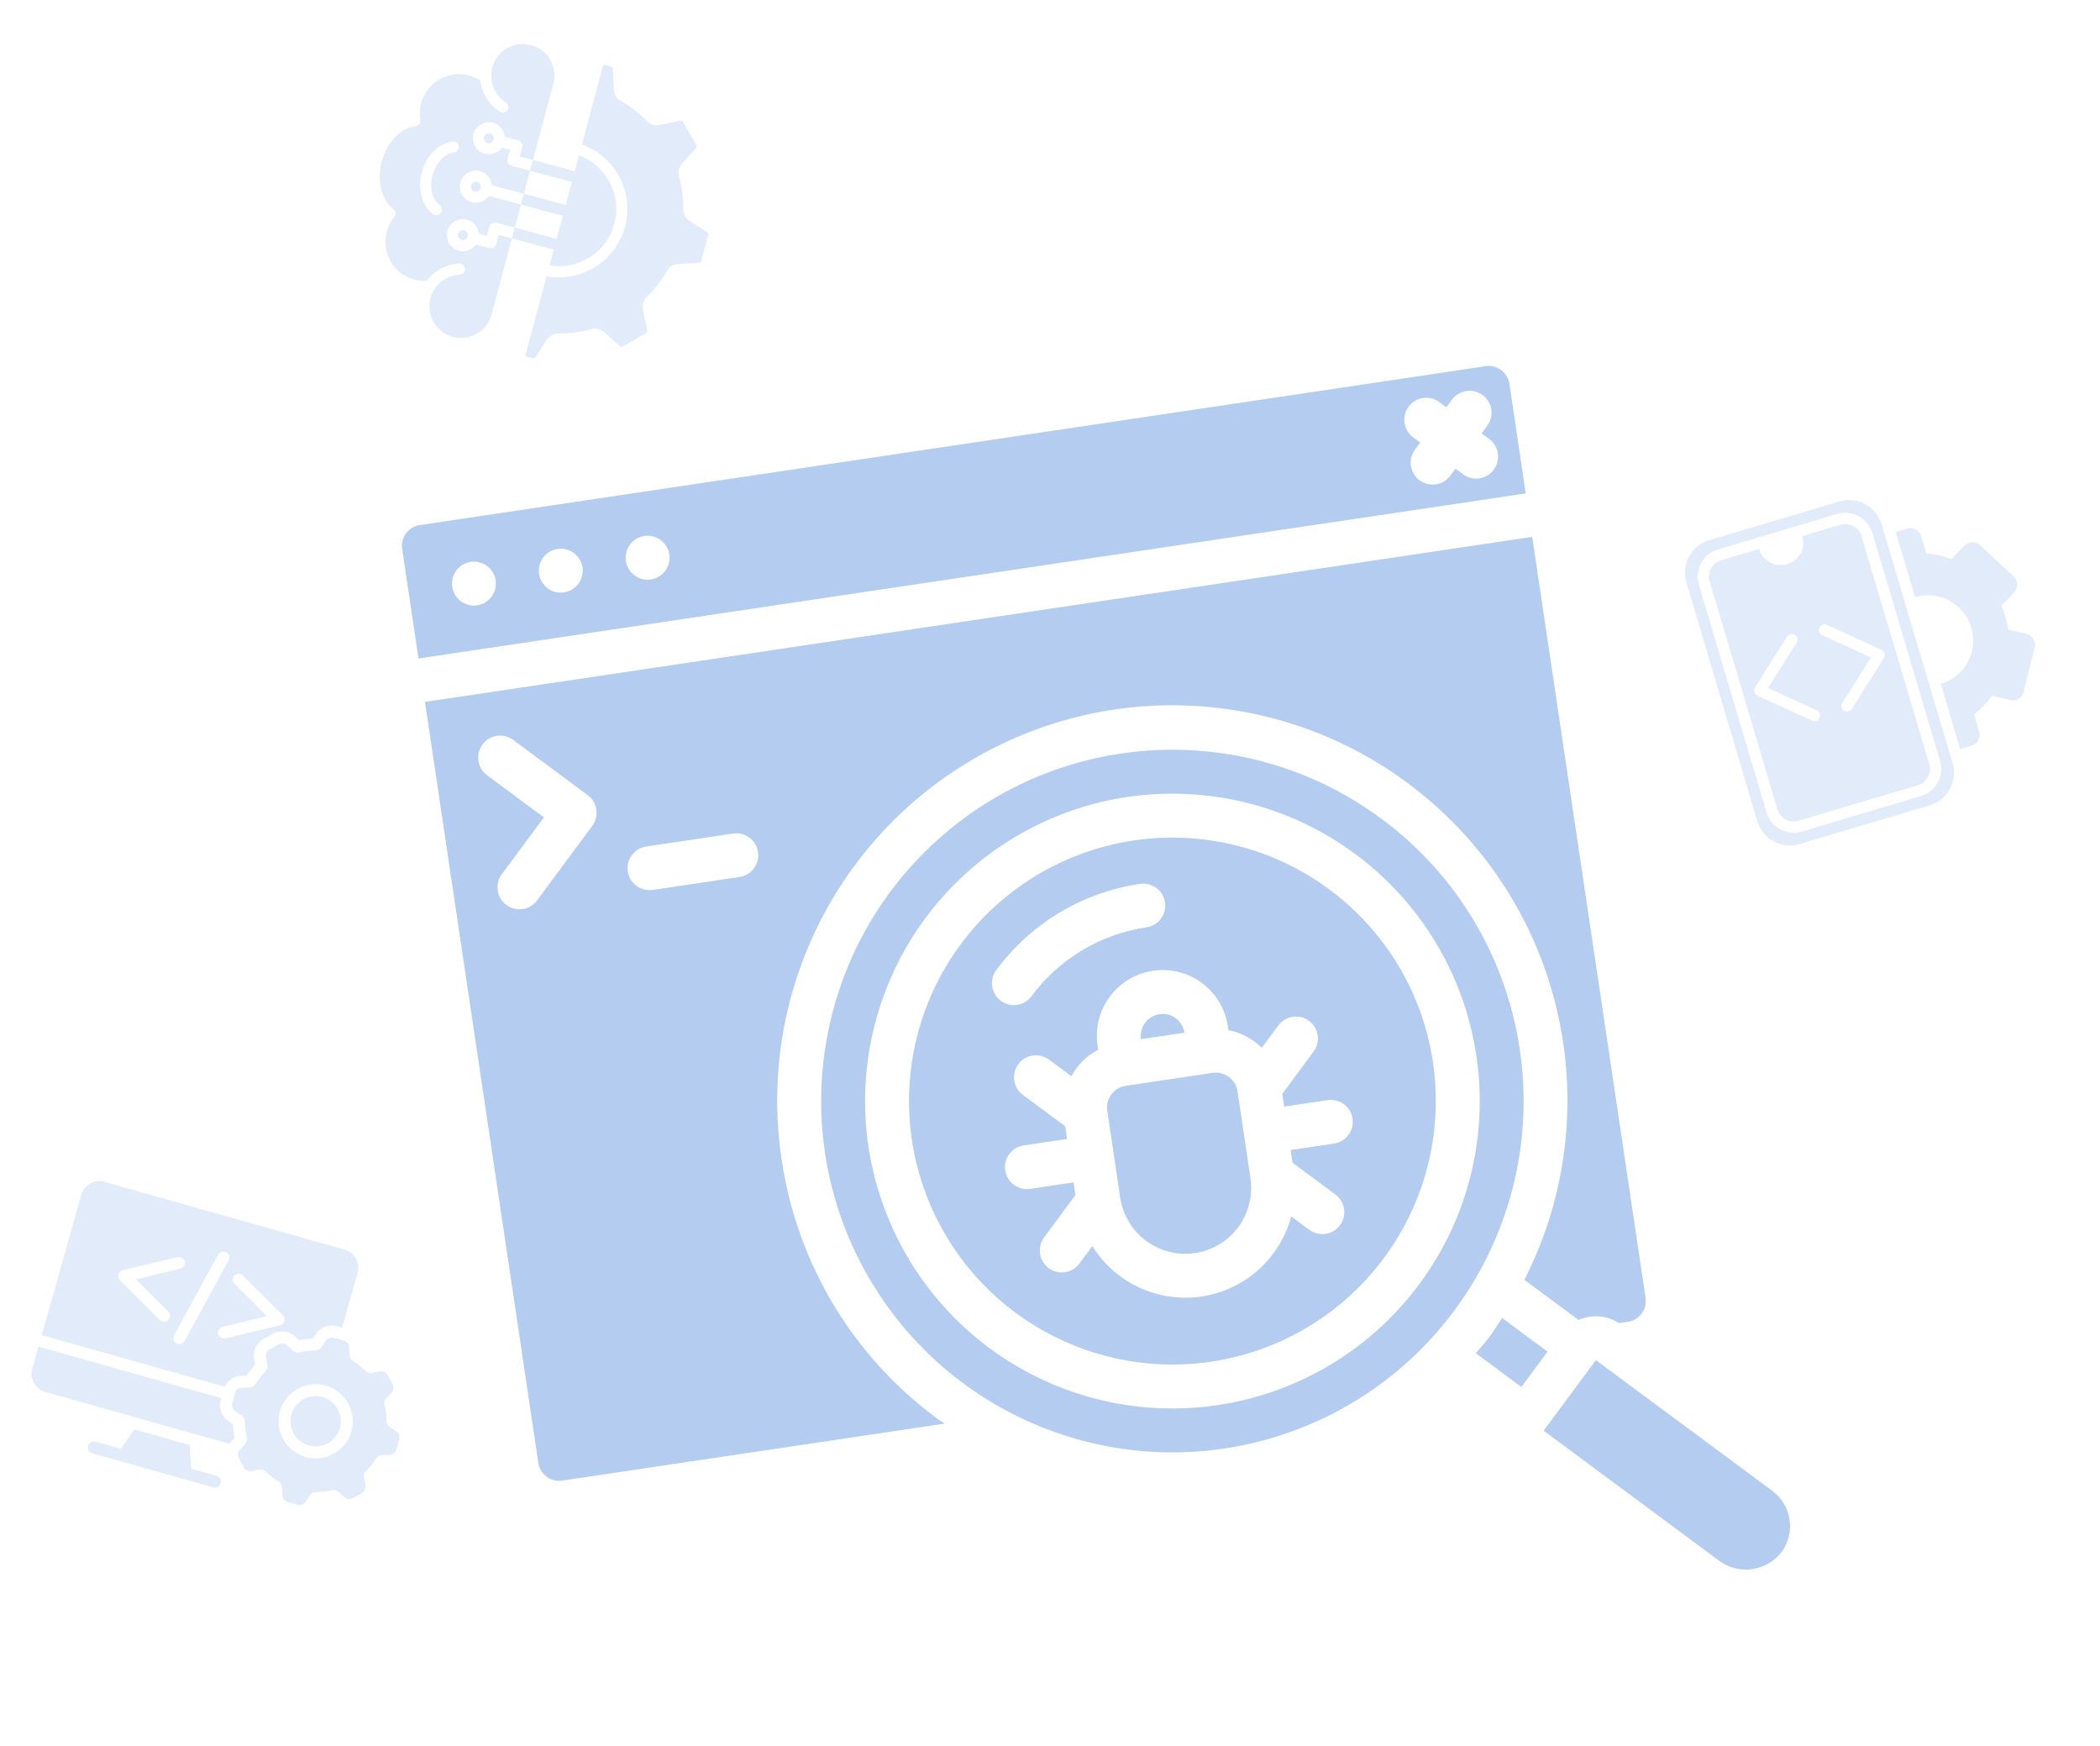<svg width="521" height="433" viewBox="0 0 521 433" fill="none" xmlns="http://www.w3.org/2000/svg">
<g clip-path="url(#clip0_117_1522)">
<path fill-rule="evenodd" clip-rule="evenodd" d="M300.838 266.1L279.293 269.31C276.318 269.753 274.266 272.524 274.709 275.499L277.92 297.044C279.249 305.968 287.562 312.125 296.486 310.795C305.41 309.465 311.567 301.153 310.237 292.228L307.027 270.683C306.583 267.708 303.812 265.656 300.838 266.1Z" fill="#B3CCF0"/>
<path d="M193.915 287.539C187.613 245.641 208.943 204.435 246.792 185.393C284.641 166.35 330.442 173.781 360.328 203.814C390.215 233.846 397.423 279.682 378.196 317.438L391.632 327.389C392.491 327.004 393.396 326.732 394.325 326.58C396.881 326.208 399.486 326.767 401.663 328.158L404.221 327.776C406.985 327.158 408.758 324.456 408.223 321.674L380.131 133.156L105.434 174.09L133.525 362.608C133.824 365.42 136.301 367.488 139.122 367.28L234.366 353.087C233.752 352.661 233.149 352.305 232.532 351.863C211.586 336.44 197.68 313.277 193.915 287.539ZM146.943 204.832L133.192 223.398C131.382 225.754 128.019 226.226 125.632 224.458C123.244 222.69 122.715 219.335 124.441 216.917L134.951 202.726L120.76 192.216C118.404 190.407 117.933 187.043 119.7 184.656C121.468 182.269 124.823 181.739 127.241 183.465L145.808 197.216C148.224 199.006 148.732 202.415 146.943 204.832ZM155.747 216.144C155.304 213.17 157.356 210.399 160.331 209.956L181.876 206.745C184.851 206.302 187.622 208.354 188.065 211.329C188.508 214.304 186.456 217.074 183.481 217.518L161.936 220.728C158.961 221.171 156.191 219.119 155.747 216.144Z" fill="#B3CCF0"/>
<path fill-rule="evenodd" clip-rule="evenodd" d="M287.657 251.546C284.682 251.99 282.63 254.761 283.073 257.735L293.846 256.13C293.402 253.155 290.632 251.103 287.657 251.546Z" fill="#B3CCF0"/>
<path d="M374.514 95.451C374.216 92.638 371.738 90.57 368.918 90.779L103.807 130.284C101.048 130.907 99.282 133.607 99.816 136.385L103.829 163.316L378.527 122.382L374.514 95.451ZM118.383 150.136C115.408 150.579 112.637 148.527 112.194 145.552C111.75 142.577 113.802 139.806 116.777 139.363C119.752 138.92 122.523 140.972 122.966 143.947C123.409 146.922 121.357 149.692 118.383 150.136ZM139.928 146.925C136.953 147.368 134.182 145.316 133.739 142.341C133.295 139.367 135.347 136.596 138.322 136.153C141.297 135.709 144.068 137.761 144.511 140.736C144.954 143.711 142.902 146.482 139.928 146.925ZM161.473 143.715C158.498 144.158 155.727 142.106 155.284 139.131C154.84 136.156 156.893 133.385 159.867 132.942C162.842 132.499 165.613 134.551 166.056 137.526C166.5 140.501 164.447 143.271 161.473 143.715ZM369.39 108.839C370.992 109.983 371.851 111.902 371.639 113.859C371.427 115.816 370.175 117.505 368.365 118.279C366.556 119.053 364.47 118.79 362.908 117.591L361.095 116.248L359.752 118.061C357.943 120.417 354.579 120.888 352.192 119.121C349.804 117.352 349.275 113.998 351.001 111.58L352.344 109.767L350.531 108.424C348.175 106.615 347.704 103.251 349.471 100.864C351.24 98.476 354.594 97.947 357.012 99.673L358.825 101.016L360.168 99.203C361.312 97.601 363.231 96.741 365.188 96.953C367.144 97.166 368.834 98.417 369.608 100.227C370.381 102.037 370.118 104.123 368.92 105.684L367.577 107.497L369.39 108.839Z" fill="#B3CCF0"/>
<path fill-rule="evenodd" clip-rule="evenodd" d="M439.693 369.763L395.931 337.352L382.969 354.854L426.73 387.265C431.598 390.701 438.308 389.701 441.962 384.995C445.541 380.162 444.525 373.343 439.693 369.763Z" fill="#B3CCF0"/>
<path fill-rule="evenodd" clip-rule="evenodd" d="M372.663 326.895C371.66 328.41 370.721 329.937 369.633 331.432C368.545 332.927 367.301 334.252 366.165 335.649L377.442 344.005L383.932 335.242L372.663 326.895Z" fill="#B3CCF0"/>
<path d="M342.721 203.071C309.315 178.333 263.087 180.638 232.307 208.575C201.527 236.513 194.769 282.302 216.164 317.941C237.56 353.579 281.151 369.142 320.278 355.111C359.406 341.079 383.175 301.363 377.047 260.249C373.669 237.382 361.316 216.804 342.721 203.071ZM352.137 318.469C330.491 347.698 291.212 357.567 258.321 342.04C225.43 326.513 208.088 289.914 216.899 254.626C225.711 219.337 258.224 195.188 294.553 196.946C330.883 198.704 360.911 225.881 366.274 261.855C369.283 281.855 364.195 302.23 352.137 318.469Z" fill="#B3CCF0"/>
<path d="M329.759 220.579C304.706 202.025 270.034 203.752 246.949 224.705C223.863 245.657 218.794 280 234.84 306.729C250.887 333.459 283.58 345.131 312.926 334.607C342.272 324.084 360.099 294.295 355.502 263.46C352.968 246.31 343.704 230.878 329.759 220.579ZM247.112 240.68C255.679 229.045 268.545 221.321 282.841 219.229C285.816 218.786 288.587 220.838 289.03 223.813C289.474 226.788 287.421 229.559 284.447 230.002C273.009 231.673 262.715 237.853 255.863 247.162C254.053 249.518 250.69 249.989 248.302 248.221C245.915 246.452 245.385 243.097 247.112 240.68ZM330.979 283.632L320.206 285.237L320.677 288.393L331.241 296.218C332.843 297.361 333.703 299.28 333.491 301.237C333.278 303.194 332.027 304.884 330.217 305.657C328.407 306.431 326.321 306.168 324.76 304.969L320.347 301.701C317.549 312.166 308.805 319.972 298.091 321.568C287.376 323.165 276.736 318.248 271.009 309.053L267.741 313.466C265.932 315.822 262.568 316.293 260.181 314.525C257.793 312.757 257.264 309.402 258.99 306.985L266.815 296.42L266.344 293.263L255.572 294.869C252.597 295.312 249.826 293.26 249.383 290.285C248.939 287.31 250.992 284.539 253.966 284.096L264.739 282.491L264.269 279.334L253.704 271.51C251.348 269.701 250.877 266.337 252.644 263.95C254.412 261.562 257.767 261.033 260.185 262.759L265.805 266.921C267.327 264.122 269.637 261.831 272.449 260.332L272.301 259.341C270.971 250.417 277.127 242.104 286.052 240.774C294.976 239.444 303.289 245.6 304.618 254.525L304.766 255.516C307.892 256.129 310.769 257.645 313.042 259.877L317.204 254.257C319.013 251.901 322.377 251.43 324.764 253.198C327.152 254.966 327.681 258.321 325.955 260.739L318.131 271.308L318.601 274.465L329.374 272.859C332.349 272.416 335.12 274.468 335.563 277.443C336.006 280.417 333.954 283.188 330.979 283.632Z" fill="#B3CCF0"/>
</g>
<g opacity="0.4" clip-path="url(#clip1_117_1522)">
<path d="M122.341 33.674C122.497 33.944 122.55 34.277 122.463 34.601C122.376 34.924 122.164 35.186 121.894 35.342C121.624 35.498 121.296 35.552 120.967 35.464C120.644 35.377 120.382 35.165 120.226 34.895C120.07 34.625 120.017 34.292 120.104 33.968C120.191 33.645 120.403 33.383 120.673 33.227C120.943 33.071 121.276 33.018 121.6 33.105C121.928 33.193 122.185 33.404 122.341 33.674ZM115.158 57.147C114.834 57.06 114.502 57.108 114.232 57.264C113.961 57.425 113.75 57.682 113.663 58.005C113.575 58.334 113.63 58.662 113.784 58.937C113.94 59.206 114.203 59.414 114.527 59.501C114.855 59.589 115.182 59.539 115.452 59.383C115.723 59.223 115.934 58.966 116.023 58.638C116.109 58.314 116.055 57.986 115.9 57.711C115.744 57.441 115.486 57.235 115.158 57.147ZM118.379 45.123C118.055 45.037 117.723 45.09 117.453 45.246C117.183 45.401 116.97 45.663 116.884 45.987C116.796 46.316 116.85 46.644 117.006 46.913C117.162 47.183 117.423 47.396 117.747 47.483C118.076 47.571 118.404 47.516 118.674 47.36C118.943 47.205 119.155 46.948 119.243 46.619C119.33 46.295 119.276 45.962 119.121 45.693C118.965 45.423 118.708 45.211 118.379 45.123ZM127.005 59.127L121.947 78.006C121.387 80.095 120.033 81.763 118.297 82.761C116.559 83.764 114.439 84.104 112.35 83.544C110.257 82.983 108.594 81.63 107.592 79.893C106.588 78.16 106.249 76.04 106.809 73.95C107.259 72.27 108.214 70.871 109.467 69.867C110.757 68.834 112.358 68.213 114.041 68.141C114.805 68.112 115.394 67.472 115.366 66.708C115.331 65.948 114.692 65.354 113.927 65.387C111.648 65.484 109.481 66.315 107.742 67.712C107.04 68.275 106.41 68.923 105.867 69.653C105.457 69.676 105.043 69.675 104.624 69.644C104.026 69.603 103.412 69.5 102.795 69.335C100.214 68.643 98.154 66.969 96.917 64.827C95.676 62.678 95.256 60.061 95.947 57.481C96.132 56.789 96.387 56.14 96.702 55.535C97.01 54.933 97.372 54.378 97.782 53.881C97.823 53.835 97.864 53.789 97.901 53.737C98.348 53.115 98.208 52.254 97.586 51.808C96.161 50.775 95.124 49.076 94.598 47.028C94.067 44.946 94.071 42.517 94.732 40.051C95.392 37.586 96.604 35.48 98.103 33.949C99.583 32.434 101.329 31.487 103.08 31.303L103.082 31.299C103.111 31.297 103.141 31.291 103.17 31.289C103.922 31.162 104.426 30.451 104.3 29.7C104.189 29.033 104.146 28.343 104.178 27.634C104.208 26.952 104.312 26.263 104.497 25.571C105.189 22.99 106.863 20.93 109.01 19.694C111.154 18.452 113.776 18.033 116.356 18.724C116.972 18.89 117.556 19.108 118.094 19.371C118.472 19.558 118.832 19.759 119.176 19.985C119.281 20.888 119.501 21.769 119.829 22.603C120.637 24.682 122.096 26.49 124.022 27.714C124.669 28.12 125.519 27.929 125.929 27.284C126.335 26.642 126.144 25.788 125.499 25.381C124.077 24.477 122.999 23.144 122.399 21.605C121.816 20.108 121.689 18.415 122.138 16.739L122.139 16.734C122.699 14.646 124.052 12.983 125.79 11.979C127.527 10.976 129.643 10.636 131.736 11.197C133.824 11.756 135.492 13.11 136.494 14.848C137.497 16.585 137.836 18.705 137.277 20.794L132.218 39.673L128.936 38.793L129.55 36.501C129.747 35.764 129.308 35.006 128.573 34.809L125.256 33.92C125.202 33.341 125.023 32.788 124.736 32.294C124.227 31.411 123.38 30.723 122.316 30.438C121.257 30.154 120.178 30.326 119.295 30.836C118.412 31.345 117.72 32.191 117.434 33.255C117.149 34.319 117.327 35.397 117.836 36.28C118.346 37.163 119.193 37.851 120.253 38.135C121.317 38.42 122.395 38.248 123.278 37.738C123.771 37.453 124.204 37.064 124.541 36.589L126.523 37.12L125.909 39.414C125.711 40.151 126.15 40.909 126.886 41.106L131.503 42.343L129.97 48.065L122.036 45.939C121.981 45.362 121.803 44.806 121.515 44.317C121.006 43.429 120.159 42.741 119.096 42.456C118.036 42.172 116.957 42.344 116.073 42.859C115.191 43.368 114.498 44.214 114.214 45.275C113.929 46.339 114.106 47.417 114.615 48.3C115.125 49.183 115.972 49.871 117.033 50.155C118.097 50.44 119.174 50.268 120.057 49.758C120.551 49.473 120.984 49.084 121.32 48.609L129.254 50.735L127.72 56.461L123.103 55.224C122.366 55.027 121.609 55.461 121.411 56.201L120.797 58.49L118.815 57.959C118.76 57.384 118.582 56.827 118.294 56.337C117.784 55.454 116.939 54.761 115.875 54.476C114.816 54.193 113.735 54.369 112.853 54.879C111.97 55.389 111.277 56.234 110.993 57.295C110.708 58.359 110.885 59.438 111.395 60.32C111.904 61.203 112.751 61.891 113.812 62.175C114.876 62.46 115.953 62.288 116.836 61.778C117.33 61.493 117.763 61.104 118.098 60.634L121.415 61.523C122.152 61.72 122.91 61.281 123.108 60.541L123.722 58.252L127.004 59.132L127.005 59.127ZM107.328 43.426C107.753 41.838 108.529 40.487 109.49 39.505C110.414 38.56 111.496 37.965 112.575 37.855C113.332 37.778 113.884 37.099 113.807 36.341C113.73 35.584 113.051 35.032 112.293 35.108C110.559 35.286 108.884 36.177 107.514 37.579C106.231 38.889 105.207 40.658 104.657 42.712C104.105 44.77 104.109 46.815 104.565 48.587C105.048 50.489 106.058 52.096 107.468 53.116C108.085 53.561 108.95 53.422 109.396 52.806C109.841 52.189 109.702 51.323 109.085 50.878C108.206 50.243 107.566 49.188 107.239 47.907C106.897 46.572 106.902 45.014 107.328 43.426ZM175.69 57.907C175.647 57.8 175.564 57.703 175.452 57.626L171.063 54.776C170.578 54.46 170.194 54.044 169.931 53.556C169.672 53.072 169.531 52.526 169.535 51.947C169.544 50.553 169.453 49.169 169.274 47.799C169.09 46.424 168.816 45.057 168.449 43.713C168.297 43.159 168.287 42.595 168.419 42.052C168.546 41.51 168.806 41.015 169.193 40.585L172.698 36.69C172.793 36.587 172.842 36.472 172.859 36.358C172.872 36.242 172.842 36.12 172.77 35.997L169.42 30.195C169.351 30.076 169.257 29.99 169.15 29.941C169.049 29.896 168.919 29.884 168.782 29.915L163.662 31.001C163.098 31.122 162.532 31.097 161.999 30.941C161.467 30.78 160.979 30.492 160.576 30.08C159.596 29.09 158.555 28.17 157.454 27.329C156.359 26.484 155.199 25.717 153.989 25.022C153.486 24.734 153.082 24.346 152.794 23.875C152.503 23.403 152.331 22.867 152.301 22.289L152.029 17.058C152.022 16.924 151.978 16.806 151.903 16.716C151.828 16.626 151.724 16.554 151.591 16.518L149.688 16.009L144.375 35.837C148.285 37.227 151.411 39.948 153.364 43.337C155.54 47.099 156.278 51.693 155.064 56.222C153.85 60.755 150.915 64.36 147.149 66.532C143.763 68.49 139.696 69.284 135.613 68.537L130.301 88.361L132.204 88.87C132.337 88.906 132.462 88.901 132.572 88.86C132.684 88.82 132.782 88.735 132.854 88.622L135.704 84.233C136.02 83.747 136.436 83.364 136.924 83.101C137.408 82.841 137.953 82.703 138.533 82.705C139.927 82.713 141.316 82.624 142.685 82.445C144.061 82.261 145.423 81.984 146.767 81.618C147.321 81.466 147.888 81.458 148.428 81.589C148.969 81.715 149.469 81.977 149.899 82.364L153.789 85.868C153.893 85.963 154.011 86.017 154.122 86.029C154.238 86.041 154.364 86.013 154.483 85.939L160.285 82.589C160.407 82.522 160.495 82.427 160.542 82.326C160.586 82.219 160.6 82.09 160.57 81.953L159.48 76.832C159.36 76.268 159.384 75.703 159.545 75.171C159.703 74.638 159.994 74.151 160.401 73.747C161.391 72.766 162.311 71.725 163.157 70.625C163.998 69.529 164.769 68.371 165.458 67.164C165.747 66.656 166.14 66.253 166.606 65.964C167.078 65.673 167.617 65.507 168.197 65.473L173.423 65.2C173.557 65.194 173.679 65.149 173.77 65.075C173.862 64.999 173.927 64.894 173.963 64.761L175.697 58.29C175.737 58.148 175.732 58.019 175.69 57.907ZM141.885 45.123L140.352 50.845L129.97 48.063L129.255 50.732L139.637 53.514L138.103 59.24L127.721 56.458L127.005 59.127L137.387 61.909L136.332 65.847C139.675 66.406 142.991 65.74 145.77 64.135C148.92 62.313 151.379 59.293 152.395 55.501C153.411 51.708 152.792 47.863 150.974 44.715C149.371 41.938 146.833 39.699 143.657 38.51L142.601 42.453L132.219 39.671L131.503 42.34L141.886 45.122L141.885 45.123Z" fill="#B3CCF0"/>
</g>
<g opacity="0.4" clip-path="url(#clip2_117_1522)">
<path d="M456.355 124.38L424.057 133.977C419.597 135.302 417.057 139.991 418.382 144.45L435.976 203.663C437.301 208.122 441.99 210.663 446.45 209.338L478.747 199.741C483.207 198.416 485.748 193.727 484.423 189.268L466.828 130.055C465.503 125.596 460.814 123.055 456.355 124.38ZM481.331 188.722C482.434 192.432 480.313 196.347 476.602 197.45L446.996 206.247C443.286 207.349 439.37 205.227 438.268 201.517L421.473 144.996C420.371 141.286 422.492 137.371 426.202 136.268L455.809 127.471C459.52 126.368 463.434 128.491 464.537 132.201L481.331 188.722Z" fill="#B3CCF0"/>
<path d="M456.608 130.163L447.188 132.962C448.071 135.935 446.378 139.061 443.405 139.944C440.432 140.828 437.306 139.134 436.422 136.161L427.002 138.96C424.776 139.622 423.503 141.971 424.164 144.197L440.959 200.718C441.621 202.944 443.97 204.217 446.196 203.556L475.802 194.758C478.028 194.097 479.301 191.748 478.64 189.522L461.845 133C461.184 130.774 458.835 129.501 456.608 130.163ZM450.749 176.203C451.454 176.526 451.763 177.36 451.44 178.064C451.264 178.448 450.938 178.713 450.564 178.825C450.248 178.918 449.901 178.903 449.579 178.755L436.014 172.534C435.645 172.365 435.368 172.045 435.253 171.658C435.138 171.27 435.195 170.851 435.412 170.508L443.379 157.889C443.793 157.232 444.658 157.034 445.316 157.452C445.971 157.865 446.167 158.732 445.753 159.389L438.643 170.651L450.749 176.203ZM467.392 163.211L459.425 175.83C459.237 176.129 458.954 176.332 458.638 176.425C458.264 176.537 457.846 176.492 457.488 176.267C456.833 175.853 456.637 174.986 457.052 174.33L464.162 163.068L452.055 157.516C451.35 157.192 451.041 156.359 451.364 155.655C451.686 154.945 452.519 154.639 453.225 154.963L466.79 161.184C467.159 161.353 467.436 161.673 467.551 162.061C467.666 162.448 467.609 162.867 467.392 163.211Z" fill="#B3CCF0"/>
<path d="M502.688 157.176L498.259 156.164C498.109 155.119 497.888 154.106 497.599 153.132C497.309 152.158 496.941 151.189 496.497 150.232L499.654 146.965C500.179 146.422 500.462 145.691 500.441 144.938C500.42 144.183 500.099 143.469 499.546 142.955L491.267 135.269C490.149 134.231 488.406 134.274 487.337 135.376L484.125 138.7C482.127 137.932 480.02 137.446 477.893 137.257L476.628 133.001C476.187 131.515 474.625 130.668 473.137 131.11L470.319 131.947L475.118 148.096C481.064 146.329 487.316 149.717 489.083 155.663C490.85 161.609 487.462 167.861 481.516 169.627L486.314 185.776L489.132 184.939C490.62 184.497 491.465 182.934 491.024 181.448L489.76 177.194C491.438 175.873 492.937 174.313 494.193 172.58L498.698 173.611C500.195 173.951 501.679 173.036 502.049 171.554L504.788 160.594C504.97 159.862 504.849 159.089 504.455 158.445C504.061 157.802 503.425 157.345 502.688 157.176Z" fill="#B3CCF0"/>
</g>
<g opacity="0.4" clip-path="url(#clip3_117_1522)">
<path d="M83.754 349.468C84.532 350.857 84.783 352.547 84.316 354.201C83.849 355.859 82.753 357.166 81.364 357.947C79.971 358.724 78.286 358.971 76.632 358.504C74.974 358.037 73.666 356.946 72.885 355.557C72.108 354.164 71.861 352.479 72.329 350.822C72.794 349.169 73.888 347.856 75.275 347.078C76.667 346.301 78.354 346.049 80.012 346.516C81.666 346.983 82.973 348.078 83.754 349.468ZM99.027 356.988L98.316 359.512C98.103 360.266 97.455 360.778 96.671 360.806L94.716 360.881C94.103 360.905 93.588 361.206 93.272 361.728C92.557 362.887 91.717 363.945 90.776 364.892C90.347 365.324 90.174 365.896 90.292 366.493L90.674 368.417C90.829 369.182 90.482 369.929 89.799 370.316L87.509 371.599C86.828 371.98 86.01 371.883 85.433 371.353L83.992 370.022C83.547 369.605 82.968 369.453 82.374 369.598C81.076 369.907 79.734 370.07 78.373 370.069C77.761 370.073 77.236 370.354 76.901 370.864L75.811 372.491C75.377 373.145 74.606 373.426 73.85 373.213L71.325 372.501C70.572 372.289 70.058 371.643 70.03 370.861L69.955 368.906C69.931 368.294 69.63 367.778 69.11 367.457C67.949 366.748 66.891 365.908 65.944 364.966C65.512 364.537 64.942 364.359 64.343 364.483L62.419 364.865C61.653 365.016 60.907 364.672 60.52 363.99L59.237 361.7C58.857 361.014 58.955 360.196 59.483 359.623L60.814 358.182C61.231 357.738 61.383 357.159 61.238 356.565C60.929 355.267 60.766 353.924 60.767 352.564C60.764 351.952 60.482 351.427 59.973 351.086L58.345 350.001C57.691 349.568 57.411 348.792 57.623 348.04L58.335 345.516C58.549 344.757 59.191 344.248 59.975 344.22L61.937 344.142C62.544 344.116 63.058 343.821 63.379 343.3C64.094 342.141 64.928 341.081 65.87 340.134C66.304 339.704 66.477 339.132 66.353 338.533L65.972 336.61C65.821 335.84 66.165 335.092 66.846 334.711L69.136 333.428C69.823 333.048 70.642 333.14 71.213 333.674L72.654 335.004C73.1 335.417 73.679 335.569 74.271 335.428C75.569 335.12 76.912 334.957 78.274 334.953C78.884 334.954 79.409 334.673 79.75 334.164L80.835 332.535C81.268 331.882 82.046 331.597 82.797 331.809L85.322 332.52C86.08 332.734 86.588 333.382 86.616 334.165L86.696 336.122C86.715 336.733 87.015 337.248 87.537 337.564C88.696 338.279 89.755 339.119 90.702 340.061C91.133 340.49 91.705 340.662 92.303 340.544L94.226 340.162C94.997 340.008 95.744 340.356 96.126 341.037L97.408 343.327C97.79 344.008 97.698 344.827 97.162 345.403L95.832 346.844C95.419 347.29 95.267 347.869 95.408 348.462C95.716 349.76 95.88 351.102 95.884 352.464C95.882 353.075 96.163 353.6 96.674 353.935L98.301 355.025C98.954 355.459 99.241 356.229 99.027 356.988ZM87.181 355.009C87.87 352.563 87.505 350.07 86.353 348.014C85.201 345.957 83.266 344.338 80.82 343.648C78.369 342.957 75.875 343.328 73.818 344.48C71.762 345.632 70.148 347.568 69.459 350.012C68.768 352.464 69.133 354.956 70.285 357.013C71.437 359.069 73.373 360.683 75.823 361.374C78.269 362.063 80.761 361.698 82.82 360.547C84.876 359.395 86.49 357.458 87.181 355.009ZM53.712 366.036L47.446 364.27L47.038 358.407L33.371 354.554L29.966 359.341L23.7 357.575C22.909 357.352 22.082 357.81 21.859 358.602C21.636 359.394 22.098 360.221 22.891 360.445L52.901 368.905C53.693 369.128 54.52 368.666 54.744 367.873C54.969 367.08 54.505 366.26 53.712 366.036ZM55.747 343.935L10.358 331.139L20.163 296.362C20.86 293.891 23.451 292.444 25.921 293.141L85.478 309.931C87.948 310.628 89.402 313.215 88.705 315.686L84.869 329.293L83.605 328.937C81.607 328.373 79.508 329.152 78.356 330.879L77.614 331.982C76.471 332.021 75.332 332.157 74.21 332.388L73.232 331.485C71.711 330.078 69.485 329.812 67.675 330.827L65.385 332.11C63.575 333.119 62.641 335.155 63.043 337.192L63.301 338.498C62.523 339.335 61.812 340.235 61.182 341.189L59.85 341.239C58.059 341.309 56.499 342.358 55.747 343.935ZM33.742 317.311L44.735 314.684C45.533 314.494 46.029 313.693 45.839 312.896C45.65 312.099 44.849 311.603 44.051 311.792L30.484 315.033C30.217 315.096 29.962 315.23 29.753 315.437C29.175 316.019 29.18 316.961 29.761 317.539L39.65 327.403C40.231 327.981 41.172 327.98 41.751 327.396C42.329 326.815 42.325 325.873 41.744 325.295L33.742 317.311ZM56.139 310.584C55.416 310.189 54.513 310.456 54.118 311.178L43.196 331.171C42.803 331.888 43.069 332.792 43.787 333.185C44.509 333.58 45.413 333.314 45.808 332.591L56.727 312.604C57.122 311.881 56.856 310.978 56.139 310.584ZM55.872 331.977L69.458 328.73C70.255 328.541 70.751 327.74 70.562 326.942C70.494 326.657 70.345 326.409 70.15 326.215L60.273 316.366C59.692 315.788 58.75 315.792 58.172 316.373C57.594 316.954 57.599 317.896 58.18 318.474L66.182 326.457L55.188 329.085C54.391 329.274 53.895 330.075 54.084 330.873C54.273 331.674 55.075 332.166 55.872 331.977ZM56.685 352.478C54.959 351.328 54.185 349.228 54.748 347.23L54.873 346.787L9.549 334.009L8.012 339.462C7.317 341.927 8.769 344.52 11.24 345.216L56.894 358.087C57.016 357.919 57.146 357.756 57.291 357.6L58.193 356.621C57.968 355.5 57.831 354.362 57.787 353.217L56.685 352.478Z" fill="#B3CCF0"/>
</g>
<defs>
<clipPath id="clip0_117_1522">
<rect width="304.962" height="304.962" fill="white" transform="translate(99 130.947) rotate(-8.475)"/>
</clipPath>
<clipPath id="clip1_117_1522">
<rect width="82.928" height="82.928" fill="white" transform="translate(105.463) rotate(15)"/>
</clipPath>
<clipPath id="clip2_117_1522">
<rect width="89.849" height="89.849" fill="white" transform="translate(409 132.592) rotate(-16.549)"/>
</clipPath>
<clipPath id="clip3_117_1522">
<rect width="92.353" height="92.353" fill="white" transform="translate(25.06 279) rotate(15.745)"/>
</clipPath>
</defs>
</svg>
